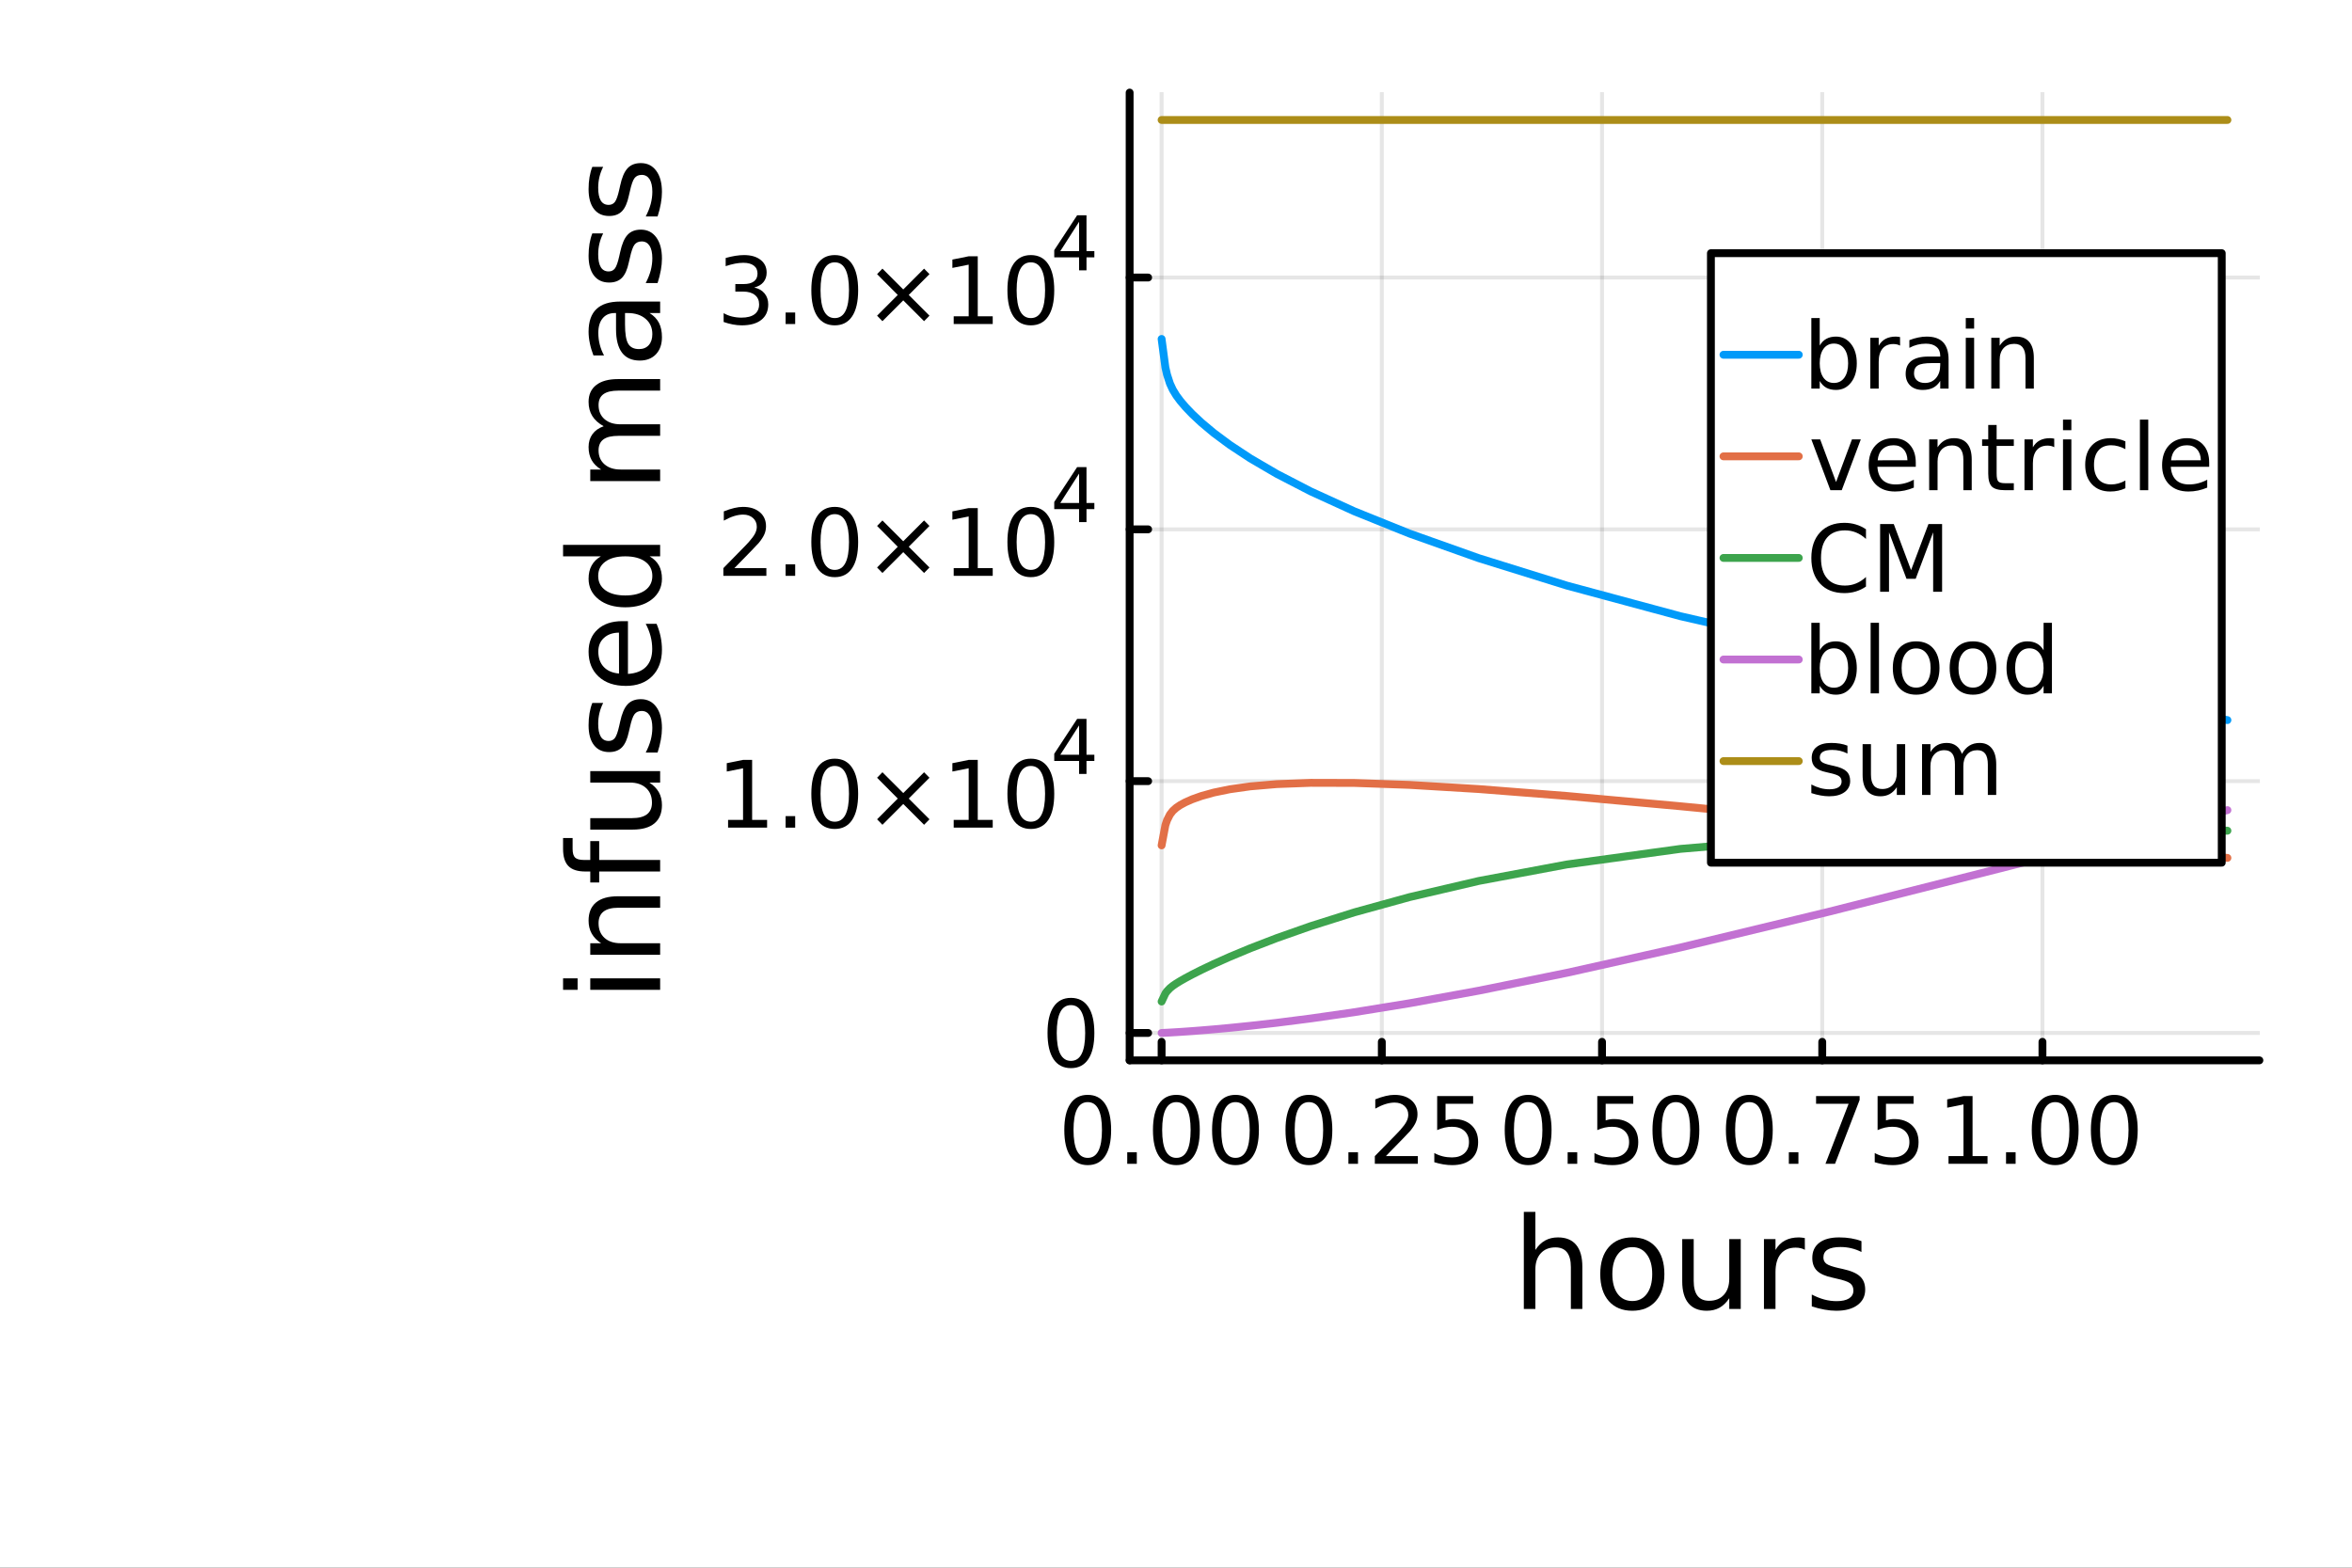 <?xml version="1.0" encoding="utf-8"?>
<svg xmlns="http://www.w3.org/2000/svg" xmlns:xlink="http://www.w3.org/1999/xlink" width="600" height="400" viewBox="0 0 2400 1600">
<rect x="0" y="0" width="2400" height="1600" fill="#333333" stroke="none"/>
<defs>
  <clipPath id="clip180">
    <rect x="0" y="0" width="2400" height="1600"/>
  </clipPath>
</defs>
<path clip-path="url(#clip180)" d="M0 1600 L2400 1600 L2400 0 L0 0  Z" fill="#ffffff" fill-rule="evenodd" fill-opacity="1"/>
<defs>
  <clipPath id="clip181">
    <rect x="480" y="0" width="1681" height="1600"/>
  </clipPath>
</defs>
<path clip-path="url(#clip180)" d="M1152.69 1082.2 L2305.51 1082.2 L2305.51 94.488 L1152.69 94.488  Z" fill="#ffffff" fill-rule="evenodd" fill-opacity="1"/>
<defs>
  <clipPath id="clip182">
    <rect x="1152" y="94" width="1154" height="989"/>
  </clipPath>
</defs>
<polyline clip-path="url(#clip182)" style="stroke:#000000; stroke-linecap:round; stroke-linejoin:round; stroke-width:4; stroke-opacity:0.1; fill:none" points="1185.31,1082.2 1185.31,94.488 "/>
<polyline clip-path="url(#clip182)" style="stroke:#000000; stroke-linecap:round; stroke-linejoin:round; stroke-width:4; stroke-opacity:0.1; fill:none" points="1410.02,1082.2 1410.02,94.488 "/>
<polyline clip-path="url(#clip182)" style="stroke:#000000; stroke-linecap:round; stroke-linejoin:round; stroke-width:4; stroke-opacity:0.1; fill:none" points="1634.72,1082.2 1634.72,94.488 "/>
<polyline clip-path="url(#clip182)" style="stroke:#000000; stroke-linecap:round; stroke-linejoin:round; stroke-width:4; stroke-opacity:0.1; fill:none" points="1859.43,1082.2 1859.43,94.488 "/>
<polyline clip-path="url(#clip182)" style="stroke:#000000; stroke-linecap:round; stroke-linejoin:round; stroke-width:4; stroke-opacity:0.1; fill:none" points="2084.13,1082.2 2084.13,94.488 "/>
<polyline clip-path="url(#clip180)" style="stroke:#000000; stroke-linecap:round; stroke-linejoin:round; stroke-width:8; stroke-opacity:1; fill:none" points="1152.69,1082.2 2305.51,1082.2 "/>
<polyline clip-path="url(#clip180)" style="stroke:#000000; stroke-linecap:round; stroke-linejoin:round; stroke-width:8; stroke-opacity:1; fill:none" points="1185.31,1082.2 1185.31,1063.3 "/>
<polyline clip-path="url(#clip180)" style="stroke:#000000; stroke-linecap:round; stroke-linejoin:round; stroke-width:8; stroke-opacity:1; fill:none" points="1410.02,1082.2 1410.02,1063.3 "/>
<polyline clip-path="url(#clip180)" style="stroke:#000000; stroke-linecap:round; stroke-linejoin:round; stroke-width:8; stroke-opacity:1; fill:none" points="1634.72,1082.2 1634.72,1063.3 "/>
<polyline clip-path="url(#clip180)" style="stroke:#000000; stroke-linecap:round; stroke-linejoin:round; stroke-width:8; stroke-opacity:1; fill:none" points="1859.43,1082.2 1859.43,1063.3 "/>
<polyline clip-path="url(#clip180)" style="stroke:#000000; stroke-linecap:round; stroke-linejoin:round; stroke-width:8; stroke-opacity:1; fill:none" points="2084.13,1082.2 2084.13,1063.3 "/>
<path clip-path="url(#clip180)" d="M1109.92 1124.84 Q1102.7 1124.84 1099.04 1131.97 Q1095.43 1139.05 1095.43 1153.31 Q1095.43 1167.52 1099.04 1174.65 Q1102.7 1181.73 1109.92 1181.73 Q1117.19 1181.73 1120.8 1174.65 Q1124.46 1167.52 1124.46 1153.31 Q1124.46 1139.05 1120.8 1131.97 Q1117.19 1124.84 1109.92 1124.84 M1109.92 1117.43 Q1121.54 1117.43 1127.65 1126.64 Q1133.81 1135.81 1133.81 1153.31 Q1133.81 1170.76 1127.65 1179.98 Q1121.54 1189.14 1109.92 1189.14 Q1098.3 1189.14 1092.14 1179.98 Q1086.03 1170.76 1086.03 1153.31 Q1086.03 1135.81 1092.14 1126.64 Q1098.3 1117.43 1109.92 1117.43 Z" fill="#000000" fill-rule="nonzero" fill-opacity="1" /><path clip-path="url(#clip180)" d="M1150.24 1176.04 L1160.01 1176.04 L1160.01 1187.8 L1150.24 1187.8 L1150.24 1176.04 Z" fill="#000000" fill-rule="nonzero" fill-opacity="1" /><path clip-path="url(#clip180)" d="M1200.38 1124.84 Q1193.16 1124.84 1189.5 1131.97 Q1185.89 1139.05 1185.89 1153.31 Q1185.89 1167.52 1189.5 1174.65 Q1193.16 1181.73 1200.38 1181.73 Q1207.65 1181.73 1211.26 1174.65 Q1214.92 1167.52 1214.92 1153.31 Q1214.92 1139.05 1211.26 1131.97 Q1207.65 1124.84 1200.38 1124.84 M1200.38 1117.43 Q1212 1117.43 1218.11 1126.64 Q1224.27 1135.81 1224.27 1153.31 Q1224.27 1170.76 1218.11 1179.98 Q1212 1189.14 1200.38 1189.14 Q1188.76 1189.14 1182.6 1179.98 Q1176.49 1170.76 1176.49 1153.31 Q1176.49 1135.81 1182.6 1126.64 Q1188.76 1117.43 1200.38 1117.43 Z" fill="#000000" fill-rule="nonzero" fill-opacity="1" /><path clip-path="url(#clip180)" d="M1260.71 1124.84 Q1253.48 1124.84 1249.83 1131.97 Q1246.22 1139.05 1246.22 1153.31 Q1246.22 1167.52 1249.83 1174.65 Q1253.48 1181.73 1260.71 1181.73 Q1267.97 1181.73 1271.59 1174.65 Q1275.24 1167.52 1275.24 1153.31 Q1275.24 1139.05 1271.59 1131.97 Q1267.97 1124.84 1260.71 1124.84 M1260.71 1117.43 Q1272.33 1117.43 1278.44 1126.64 Q1284.59 1135.81 1284.59 1153.31 Q1284.59 1170.76 1278.44 1179.98 Q1272.33 1189.14 1260.71 1189.14 Q1249.09 1189.14 1242.93 1179.98 Q1236.82 1170.76 1236.82 1153.31 Q1236.82 1135.81 1242.93 1126.64 Q1249.09 1117.43 1260.71 1117.43 Z" fill="#000000" fill-rule="nonzero" fill-opacity="1" /><path clip-path="url(#clip180)" d="M1335.62 1124.84 Q1328.4 1124.84 1324.74 1131.97 Q1321.13 1139.05 1321.13 1153.31 Q1321.13 1167.52 1324.74 1174.65 Q1328.4 1181.73 1335.62 1181.73 Q1342.89 1181.73 1346.5 1174.65 Q1350.16 1167.52 1350.16 1153.31 Q1350.16 1139.05 1346.5 1131.97 Q1342.89 1124.84 1335.62 1124.84 M1335.62 1117.43 Q1347.24 1117.43 1353.35 1126.64 Q1359.51 1135.81 1359.51 1153.31 Q1359.51 1170.76 1353.35 1179.98 Q1347.24 1189.14 1335.62 1189.14 Q1324 1189.14 1317.84 1179.98 Q1311.73 1170.76 1311.73 1153.31 Q1311.73 1135.81 1317.84 1126.64 Q1324 1117.43 1335.62 1117.43 Z" fill="#000000" fill-rule="nonzero" fill-opacity="1" /><path clip-path="url(#clip180)" d="M1375.94 1176.04 L1385.71 1176.04 L1385.71 1187.8 L1375.94 1187.8 L1375.94 1176.04 Z" fill="#000000" fill-rule="nonzero" fill-opacity="1" /><path clip-path="url(#clip180)" d="M1414.14 1179.93 L1446.78 1179.93 L1446.78 1187.8 L1402.89 1187.8 L1402.89 1179.93 Q1408.21 1174.42 1417.38 1165.16 Q1426.59 1155.86 1428.95 1153.17 Q1433.44 1148.12 1435.2 1144.65 Q1437.01 1141.13 1437.01 1137.75 Q1437.01 1132.24 1433.12 1128.77 Q1429.28 1125.3 1423.07 1125.3 Q1418.68 1125.3 1413.77 1126.83 Q1408.91 1128.36 1403.35 1131.46 L1403.35 1122.01 Q1409 1119.74 1413.91 1118.59 Q1418.81 1117.43 1422.89 1117.43 Q1433.63 1117.43 1440.02 1122.8 Q1446.41 1128.17 1446.41 1137.15 Q1446.41 1141.41 1444.79 1145.25 Q1443.21 1149.05 1439 1154.24 Q1437.84 1155.58 1431.64 1162.01 Q1425.43 1168.4 1414.14 1179.93 Z" fill="#000000" fill-rule="nonzero" fill-opacity="1" /><path clip-path="url(#clip180)" d="M1466.5 1118.68 L1503.21 1118.68 L1503.21 1126.55 L1475.06 1126.55 L1475.06 1143.49 Q1477.1 1142.8 1479.14 1142.48 Q1481.17 1142.11 1483.21 1142.11 Q1494.79 1142.11 1501.55 1148.45 Q1508.3 1154.79 1508.3 1165.62 Q1508.3 1176.78 1501.36 1182.98 Q1494.42 1189.14 1481.78 1189.14 Q1477.42 1189.14 1472.89 1188.4 Q1468.4 1187.66 1463.58 1186.18 L1463.58 1176.78 Q1467.75 1179.05 1472.19 1180.16 Q1476.64 1181.27 1481.59 1181.27 Q1489.6 1181.27 1494.28 1177.06 Q1498.95 1172.85 1498.95 1165.62 Q1498.95 1158.4 1494.28 1154.19 Q1489.6 1149.98 1481.59 1149.98 Q1477.84 1149.98 1474.09 1150.81 Q1470.39 1151.64 1466.5 1153.4 L1466.5 1118.68 Z" fill="#000000" fill-rule="nonzero" fill-opacity="1" /><path clip-path="url(#clip180)" d="M1559.33 1124.84 Q1552.11 1124.84 1548.45 1131.97 Q1544.84 1139.05 1544.84 1153.31 Q1544.84 1167.52 1548.45 1174.65 Q1552.11 1181.73 1559.33 1181.73 Q1566.6 1181.73 1570.21 1174.65 Q1573.87 1167.52 1573.87 1153.31 Q1573.87 1139.05 1570.21 1131.97 Q1566.6 1124.84 1559.33 1124.84 M1559.33 1117.43 Q1570.95 1117.43 1577.06 1126.64 Q1583.22 1135.81 1583.22 1153.31 Q1583.22 1170.76 1577.06 1179.98 Q1570.95 1189.14 1559.33 1189.14 Q1547.71 1189.14 1541.55 1179.98 Q1535.44 1170.76 1535.44 1153.31 Q1535.44 1135.81 1541.55 1126.64 Q1547.71 1117.43 1559.33 1117.43 Z" fill="#000000" fill-rule="nonzero" fill-opacity="1" /><path clip-path="url(#clip180)" d="M1599.65 1176.04 L1609.42 1176.04 L1609.42 1187.8 L1599.65 1187.8 L1599.65 1176.04 Z" fill="#000000" fill-rule="nonzero" fill-opacity="1" /><path clip-path="url(#clip180)" d="M1629.88 1118.68 L1666.6 1118.68 L1666.6 1126.55 L1638.45 1126.55 L1638.45 1143.49 Q1640.49 1142.8 1642.52 1142.48 Q1644.56 1142.11 1646.6 1142.11 Q1658.17 1142.11 1664.93 1148.45 Q1671.69 1154.79 1671.69 1165.62 Q1671.69 1176.78 1664.75 1182.98 Q1657.8 1189.14 1645.16 1189.14 Q1640.81 1189.14 1636.27 1188.4 Q1631.78 1187.66 1626.97 1186.18 L1626.97 1176.78 Q1631.13 1179.05 1635.58 1180.16 Q1640.02 1181.27 1644.98 1181.27 Q1652.99 1181.27 1657.66 1177.06 Q1662.34 1172.85 1662.34 1165.62 Q1662.34 1158.4 1657.66 1154.19 Q1652.99 1149.98 1644.98 1149.98 Q1641.23 1149.98 1637.48 1150.81 Q1633.77 1151.64 1629.88 1153.4 L1629.88 1118.68 Z" fill="#000000" fill-rule="nonzero" fill-opacity="1" /><path clip-path="url(#clip180)" d="M1710.12 1124.84 Q1702.89 1124.84 1699.24 1131.97 Q1695.63 1139.05 1695.63 1153.31 Q1695.63 1167.52 1699.24 1174.65 Q1702.89 1181.73 1710.12 1181.73 Q1717.38 1181.73 1721 1174.65 Q1724.65 1167.52 1724.65 1153.31 Q1724.65 1139.05 1721 1131.97 Q1717.38 1124.84 1710.12 1124.84 M1710.12 1117.43 Q1721.74 1117.43 1727.85 1126.64 Q1734 1135.81 1734 1153.31 Q1734 1170.76 1727.85 1179.98 Q1721.74 1189.14 1710.12 1189.14 Q1698.5 1189.14 1692.34 1179.98 Q1686.23 1170.76 1686.23 1153.31 Q1686.23 1135.81 1692.34 1126.64 Q1698.5 1117.43 1710.12 1117.43 Z" fill="#000000" fill-rule="nonzero" fill-opacity="1" /><path clip-path="url(#clip180)" d="M1785.03 1124.84 Q1777.81 1124.84 1774.15 1131.97 Q1770.54 1139.05 1770.54 1153.31 Q1770.54 1167.52 1774.15 1174.65 Q1777.81 1181.73 1785.03 1181.73 Q1792.3 1181.73 1795.91 1174.65 Q1799.57 1167.52 1799.57 1153.31 Q1799.57 1139.05 1795.91 1131.97 Q1792.3 1124.84 1785.03 1124.84 M1785.03 1117.43 Q1796.65 1117.43 1802.76 1126.64 Q1808.92 1135.81 1808.92 1153.31 Q1808.92 1170.76 1802.76 1179.98 Q1796.65 1189.14 1785.03 1189.14 Q1773.41 1189.14 1767.25 1179.98 Q1761.14 1170.76 1761.14 1153.31 Q1761.14 1135.81 1767.25 1126.64 Q1773.41 1117.43 1785.03 1117.43 Z" fill="#000000" fill-rule="nonzero" fill-opacity="1" /><path clip-path="url(#clip180)" d="M1825.35 1176.04 L1835.12 1176.04 L1835.12 1187.8 L1825.35 1187.8 L1825.35 1176.04 Z" fill="#000000" fill-rule="nonzero" fill-opacity="1" /><path clip-path="url(#clip180)" d="M1853.13 1118.68 L1897.58 1118.68 L1897.58 1122.66 L1872.48 1187.8 L1862.71 1187.8 L1886.33 1126.55 L1853.13 1126.55 L1853.13 1118.68 Z" fill="#000000" fill-rule="nonzero" fill-opacity="1" /><path clip-path="url(#clip180)" d="M1915.91 1118.68 L1952.62 1118.68 L1952.62 1126.55 L1924.47 1126.55 L1924.47 1143.49 Q1926.51 1142.8 1928.55 1142.48 Q1930.58 1142.11 1932.62 1142.11 Q1944.2 1142.11 1950.95 1148.45 Q1957.71 1154.79 1957.71 1165.62 Q1957.71 1176.78 1950.77 1182.98 Q1943.83 1189.14 1931.19 1189.14 Q1926.83 1189.14 1922.3 1188.4 Q1917.81 1187.66 1912.99 1186.18 L1912.99 1176.78 Q1917.16 1179.05 1921.6 1180.16 Q1926.05 1181.27 1931 1181.27 Q1939.01 1181.27 1943.69 1177.06 Q1948.36 1172.85 1948.36 1165.62 Q1948.36 1158.4 1943.69 1154.19 Q1939.01 1149.98 1931 1149.98 Q1927.25 1149.98 1923.5 1150.81 Q1919.8 1151.64 1915.91 1153.4 L1915.91 1118.68 Z" fill="#000000" fill-rule="nonzero" fill-opacity="1" /><path clip-path="url(#clip180)" d="M1988.28 1179.93 L2003.55 1179.93 L2003.55 1127.2 L1986.93 1130.53 L1986.93 1122.01 L2003.46 1118.68 L2012.81 1118.68 L2012.81 1179.93 L2028.09 1179.93 L2028.09 1187.8 L1988.28 1187.8 L1988.28 1179.93 Z" fill="#000000" fill-rule="nonzero" fill-opacity="1" /><path clip-path="url(#clip180)" d="M2046.98 1176.04 L2056.75 1176.04 L2056.75 1187.8 L2046.98 1187.8 L2046.98 1176.04 Z" fill="#000000" fill-rule="nonzero" fill-opacity="1" /><path clip-path="url(#clip180)" d="M2097.12 1124.84 Q2089.9 1124.84 2086.24 1131.97 Q2082.63 1139.05 2082.63 1153.31 Q2082.63 1167.52 2086.24 1174.65 Q2089.9 1181.73 2097.12 1181.73 Q2104.39 1181.73 2108 1174.65 Q2111.66 1167.52 2111.66 1153.31 Q2111.66 1139.05 2108 1131.97 Q2104.39 1124.84 2097.12 1124.84 M2097.12 1117.43 Q2108.74 1117.43 2114.85 1126.64 Q2121.01 1135.81 2121.01 1153.31 Q2121.01 1170.76 2114.85 1179.98 Q2108.74 1189.14 2097.12 1189.14 Q2085.5 1189.14 2079.34 1179.98 Q2073.23 1170.76 2073.23 1153.31 Q2073.23 1135.81 2079.34 1126.64 Q2085.5 1117.43 2097.12 1117.43 Z" fill="#000000" fill-rule="nonzero" fill-opacity="1" /><path clip-path="url(#clip180)" d="M2157.44 1124.84 Q2150.22 1124.84 2146.56 1131.97 Q2142.95 1139.05 2142.95 1153.31 Q2142.95 1167.52 2146.56 1174.65 Q2150.22 1181.73 2157.44 1181.73 Q2164.71 1181.73 2168.32 1174.65 Q2171.98 1167.52 2171.98 1153.31 Q2171.98 1139.05 2168.32 1131.97 Q2164.71 1124.84 2157.44 1124.84 M2157.44 1117.43 Q2169.06 1117.43 2175.17 1126.64 Q2181.33 1135.81 2181.33 1153.31 Q2181.33 1170.76 2175.17 1179.98 Q2169.06 1189.14 2157.44 1189.14 Q2145.82 1189.14 2139.66 1179.98 Q2133.55 1170.76 2133.55 1153.31 Q2133.55 1135.81 2139.66 1126.64 Q2145.82 1117.43 2157.44 1117.43 Z" fill="#000000" fill-rule="nonzero" fill-opacity="1" /><path clip-path="url(#clip180)" d="M1614.64 1292.9 L1614.64 1335.93 L1602.93 1335.93 L1602.93 1293.28 Q1602.93 1283.16 1598.98 1278.13 Q1595.04 1273.1 1587.14 1273.1 Q1577.66 1273.1 1572.18 1279.15 Q1566.71 1285.19 1566.71 1295.63 L1566.71 1335.93 L1554.93 1335.93 L1554.93 1236.88 L1566.71 1236.88 L1566.71 1275.71 Q1570.91 1269.28 1576.58 1266.1 Q1582.31 1262.91 1589.75 1262.91 Q1602.04 1262.91 1608.34 1270.55 Q1614.64 1278.13 1614.64 1292.9 Z" fill="#000000" fill-rule="nonzero" fill-opacity="1" /><path clip-path="url(#clip180)" d="M1665.63 1272.84 Q1656.21 1272.84 1650.74 1280.23 Q1645.26 1287.55 1645.26 1300.34 Q1645.26 1313.14 1650.67 1320.52 Q1656.15 1327.84 1665.63 1327.84 Q1674.99 1327.84 1680.46 1320.46 Q1685.94 1313.07 1685.94 1300.34 Q1685.94 1287.68 1680.46 1280.29 Q1674.99 1272.84 1665.63 1272.84 M1665.63 1262.91 Q1680.91 1262.91 1689.63 1272.84 Q1698.35 1282.77 1698.35 1300.34 Q1698.35 1317.85 1689.63 1327.84 Q1680.91 1337.77 1665.63 1337.77 Q1650.29 1337.77 1641.57 1327.84 Q1632.91 1317.85 1632.91 1300.34 Q1632.91 1282.77 1641.57 1272.84 Q1650.29 1262.91 1665.63 1262.91 Z" fill="#000000" fill-rule="nonzero" fill-opacity="1" /><path clip-path="url(#clip180)" d="M1716.56 1307.79 L1716.56 1264.63 L1728.27 1264.63 L1728.27 1307.35 Q1728.27 1317.47 1732.22 1322.56 Q1736.16 1327.59 1744.06 1327.59 Q1753.54 1327.59 1759.02 1321.54 Q1764.56 1315.49 1764.56 1305.05 L1764.56 1264.63 L1776.27 1264.63 L1776.27 1335.93 L1764.56 1335.93 L1764.56 1324.98 Q1760.29 1331.47 1754.63 1334.65 Q1749.02 1337.77 1741.58 1337.77 Q1729.29 1337.77 1722.92 1330.13 Q1716.56 1322.5 1716.56 1307.79 M1746.03 1262.91 L1746.03 1262.91 Z" fill="#000000" fill-rule="nonzero" fill-opacity="1" /><path clip-path="url(#clip180)" d="M1841.71 1275.58 Q1839.73 1274.43 1837.38 1273.93 Q1835.09 1273.35 1832.29 1273.35 Q1822.36 1273.35 1817.01 1279.85 Q1811.73 1286.28 1811.73 1298.37 L1811.73 1335.93 L1799.95 1335.93 L1799.95 1264.63 L1811.73 1264.63 L1811.73 1275.71 Q1815.42 1269.22 1821.34 1266.1 Q1827.26 1262.91 1835.72 1262.91 Q1836.93 1262.91 1838.4 1263.1 Q1839.86 1263.23 1841.64 1263.55 L1841.71 1275.58 Z" fill="#000000" fill-rule="nonzero" fill-opacity="1" /><path clip-path="url(#clip180)" d="M1899.45 1266.73 L1899.45 1277.81 Q1894.48 1275.26 1889.13 1273.99 Q1883.79 1272.72 1878.06 1272.72 Q1869.34 1272.72 1864.94 1275.39 Q1860.61 1278.06 1860.61 1283.41 Q1860.61 1287.48 1863.73 1289.84 Q1866.85 1292.13 1876.27 1294.23 L1880.28 1295.12 Q1892.76 1297.8 1897.98 1302.7 Q1903.26 1307.54 1903.26 1316.26 Q1903.26 1326.19 1895.37 1331.98 Q1887.54 1337.77 1873.79 1337.77 Q1868.06 1337.77 1861.82 1336.63 Q1855.65 1335.55 1848.77 1333.32 L1848.77 1321.22 Q1855.27 1324.6 1861.57 1326.32 Q1867.87 1327.97 1874.05 1327.97 Q1882.32 1327.97 1886.78 1325.17 Q1891.23 1322.31 1891.23 1317.15 Q1891.23 1312.37 1887.99 1309.83 Q1884.8 1307.28 1873.92 1304.93 L1869.84 1303.97 Q1858.96 1301.68 1854.12 1296.97 Q1849.28 1292.2 1849.28 1283.92 Q1849.28 1273.86 1856.41 1268.39 Q1863.54 1262.91 1876.66 1262.91 Q1883.15 1262.91 1888.88 1263.87 Q1894.61 1264.82 1899.45 1266.73 Z" fill="#000000" fill-rule="nonzero" fill-opacity="1" /><polyline clip-path="url(#clip182)" style="stroke:#000000; stroke-linecap:round; stroke-linejoin:round; stroke-width:4; stroke-opacity:0.1; fill:none" points="1152.69,1054.25 2305.51,1054.25 "/>
<polyline clip-path="url(#clip182)" style="stroke:#000000; stroke-linecap:round; stroke-linejoin:round; stroke-width:4; stroke-opacity:0.1; fill:none" points="1152.69,797.248 2305.51,797.248 "/>
<polyline clip-path="url(#clip182)" style="stroke:#000000; stroke-linecap:round; stroke-linejoin:round; stroke-width:4; stroke-opacity:0.1; fill:none" points="1152.69,540.25 2305.51,540.25 "/>
<polyline clip-path="url(#clip182)" style="stroke:#000000; stroke-linecap:round; stroke-linejoin:round; stroke-width:4; stroke-opacity:0.1; fill:none" points="1152.69,283.252 2305.51,283.252 "/>
<polyline clip-path="url(#clip180)" style="stroke:#000000; stroke-linecap:round; stroke-linejoin:round; stroke-width:8; stroke-opacity:1; fill:none" points="1152.69,1082.2 1152.69,94.488 "/>
<polyline clip-path="url(#clip180)" style="stroke:#000000; stroke-linecap:round; stroke-linejoin:round; stroke-width:8; stroke-opacity:1; fill:none" points="1152.69,1054.25 1171.58,1054.25 "/>
<polyline clip-path="url(#clip180)" style="stroke:#000000; stroke-linecap:round; stroke-linejoin:round; stroke-width:8; stroke-opacity:1; fill:none" points="1152.69,797.248 1171.58,797.248 "/>
<polyline clip-path="url(#clip180)" style="stroke:#000000; stroke-linecap:round; stroke-linejoin:round; stroke-width:8; stroke-opacity:1; fill:none" points="1152.69,540.25 1171.58,540.25 "/>
<polyline clip-path="url(#clip180)" style="stroke:#000000; stroke-linecap:round; stroke-linejoin:round; stroke-width:8; stroke-opacity:1; fill:none" points="1152.69,283.252 1171.58,283.252 "/>
<path clip-path="url(#clip180)" d="M1092.8 1025.84 Q1085.57 1025.84 1081.92 1032.97 Q1078.31 1040.06 1078.31 1054.32 Q1078.31 1068.53 1081.92 1075.66 Q1085.57 1082.74 1092.8 1082.74 Q1100.07 1082.74 1103.68 1075.66 Q1107.33 1068.53 1107.33 1054.32 Q1107.33 1040.06 1103.68 1032.97 Q1100.07 1025.84 1092.8 1025.84 M1092.8 1018.44 Q1104.42 1018.44 1110.53 1027.65 Q1116.69 1036.82 1116.69 1054.32 Q1116.69 1071.77 1110.53 1080.98 Q1104.42 1090.15 1092.8 1090.15 Q1081.18 1090.15 1075.02 1080.98 Q1068.91 1071.77 1068.91 1054.32 Q1068.91 1036.82 1075.02 1027.65 Q1081.18 1018.44 1092.8 1018.44 Z" fill="#000000" fill-rule="nonzero" fill-opacity="1" /><path clip-path="url(#clip180)" d="M742.938 836.832 L758.216 836.832 L758.216 784.101 L741.595 787.435 L741.595 778.916 L758.123 775.583 L767.475 775.583 L767.475 836.832 L782.752 836.832 L782.752 844.703 L742.938 844.703 L742.938 836.832 Z" fill="#000000" fill-rule="nonzero" fill-opacity="1" /><path clip-path="url(#clip180)" d="M801.641 832.944 L811.41 832.944 L811.41 844.703 L801.641 844.703 L801.641 832.944 Z" fill="#000000" fill-rule="nonzero" fill-opacity="1" /><path clip-path="url(#clip180)" d="M851.78 781.74 Q844.558 781.74 840.9 788.87 Q837.289 795.953 837.289 810.212 Q837.289 824.425 840.9 831.555 Q844.558 838.638 851.78 838.638 Q859.048 838.638 862.659 831.555 Q866.317 824.425 866.317 810.212 Q866.317 795.953 862.659 788.87 Q859.048 781.74 851.78 781.74 M851.78 774.333 Q863.4 774.333 869.511 783.546 Q875.669 792.712 875.669 810.212 Q875.669 827.666 869.511 836.879 Q863.4 846.045 851.78 846.045 Q840.16 846.045 834.002 836.879 Q827.891 827.666 827.891 810.212 Q827.891 792.712 834.002 783.546 Q840.16 774.333 851.78 774.333 Z" fill="#000000" fill-rule="nonzero" fill-opacity="1" /><path clip-path="url(#clip180)" d="M948.446 793.777 L927.289 815.027 L948.446 836.184 L942.937 841.786 L921.687 820.536 L900.437 841.786 L894.974 836.184 L916.085 815.027 L894.974 793.777 L900.437 788.175 L921.687 809.425 L942.937 788.175 L948.446 793.777 Z" fill="#000000" fill-rule="nonzero" fill-opacity="1" /><path clip-path="url(#clip180)" d="M973.168 836.832 L988.446 836.832 L988.446 784.101 L971.826 787.435 L971.826 778.916 L988.353 775.583 L997.705 775.583 L997.705 836.832 L1012.98 836.832 L1012.98 844.703 L973.168 844.703 L973.168 836.832 Z" fill="#000000" fill-rule="nonzero" fill-opacity="1" /><path clip-path="url(#clip180)" d="M1051.87 781.74 Q1044.65 781.74 1040.99 788.87 Q1037.38 795.953 1037.38 810.212 Q1037.38 824.425 1040.99 831.555 Q1044.65 838.638 1051.87 838.638 Q1059.14 838.638 1062.75 831.555 Q1066.41 824.425 1066.41 810.212 Q1066.41 795.953 1062.75 788.87 Q1059.14 781.74 1051.87 781.74 M1051.87 774.333 Q1063.49 774.333 1069.6 783.546 Q1075.76 792.712 1075.76 810.212 Q1075.76 827.666 1069.6 836.879 Q1063.49 846.045 1051.87 846.045 Q1040.25 846.045 1034.09 836.879 Q1027.98 827.666 1027.98 810.212 Q1027.98 792.712 1034.09 783.546 Q1040.25 774.333 1051.87 774.333 Z" fill="#000000" fill-rule="nonzero" fill-opacity="1" /><path clip-path="url(#clip180)" d="M1101.11 740.342 L1081.93 770.322 L1101.11 770.322 L1101.11 740.342 M1099.12 733.722 L1108.67 733.722 L1108.67 770.322 L1116.69 770.322 L1116.69 776.641 L1108.67 776.641 L1108.67 789.882 L1101.11 789.882 L1101.11 776.641 L1075.76 776.641 L1075.76 769.306 L1099.12 733.722 Z" fill="#000000" fill-rule="nonzero" fill-opacity="1" /><path clip-path="url(#clip180)" d="M749.373 579.834 L782.012 579.834 L782.012 587.705 L738.123 587.705 L738.123 579.834 Q743.447 574.325 752.614 565.066 Q761.827 555.76 764.188 553.075 Q768.678 548.029 770.438 544.557 Q772.243 541.038 772.243 537.659 Q772.243 532.15 768.354 528.677 Q764.512 525.205 758.308 525.205 Q753.91 525.205 749.003 526.733 Q744.142 528.261 738.586 531.362 L738.586 521.918 Q744.234 519.65 749.142 518.492 Q754.049 517.335 758.123 517.335 Q768.864 517.335 775.253 522.705 Q781.641 528.075 781.641 537.057 Q781.641 541.316 780.021 545.159 Q778.447 548.955 774.234 554.14 Q773.077 555.483 766.873 561.918 Q760.669 568.307 749.373 579.834 Z" fill="#000000" fill-rule="nonzero" fill-opacity="1" /><path clip-path="url(#clip180)" d="M801.641 575.946 L811.41 575.946 L811.41 587.705 L801.641 587.705 L801.641 575.946 Z" fill="#000000" fill-rule="nonzero" fill-opacity="1" /><path clip-path="url(#clip180)" d="M851.78 524.742 Q844.558 524.742 840.9 531.872 Q837.289 538.955 837.289 553.214 Q837.289 567.427 840.9 574.557 Q844.558 581.64 851.78 581.64 Q859.048 581.64 862.659 574.557 Q866.317 567.427 866.317 553.214 Q866.317 538.955 862.659 531.872 Q859.048 524.742 851.78 524.742 M851.78 517.335 Q863.4 517.335 869.511 526.548 Q875.669 535.714 875.669 553.214 Q875.669 570.668 869.511 579.881 Q863.4 589.047 851.78 589.047 Q840.16 589.047 834.002 579.881 Q827.891 570.668 827.891 553.214 Q827.891 535.714 834.002 526.548 Q840.16 517.335 851.78 517.335 Z" fill="#000000" fill-rule="nonzero" fill-opacity="1" /><path clip-path="url(#clip180)" d="M948.446 536.779 L927.289 558.029 L948.446 579.186 L942.937 584.788 L921.687 563.538 L900.437 584.788 L894.974 579.186 L916.085 558.029 L894.974 536.779 L900.437 531.177 L921.687 552.427 L942.937 531.177 L948.446 536.779 Z" fill="#000000" fill-rule="nonzero" fill-opacity="1" /><path clip-path="url(#clip180)" d="M973.168 579.834 L988.446 579.834 L988.446 527.103 L971.826 530.437 L971.826 521.918 L988.353 518.585 L997.705 518.585 L997.705 579.834 L1012.98 579.834 L1012.98 587.705 L973.168 587.705 L973.168 579.834 Z" fill="#000000" fill-rule="nonzero" fill-opacity="1" /><path clip-path="url(#clip180)" d="M1051.87 524.742 Q1044.65 524.742 1040.99 531.872 Q1037.38 538.955 1037.38 553.214 Q1037.38 567.427 1040.99 574.557 Q1044.65 581.64 1051.87 581.64 Q1059.14 581.64 1062.75 574.557 Q1066.41 567.427 1066.41 553.214 Q1066.41 538.955 1062.75 531.872 Q1059.14 524.742 1051.87 524.742 M1051.87 517.335 Q1063.49 517.335 1069.6 526.548 Q1075.76 535.714 1075.76 553.214 Q1075.76 570.668 1069.6 579.881 Q1063.49 589.047 1051.87 589.047 Q1040.25 589.047 1034.09 579.881 Q1027.98 570.668 1027.98 553.214 Q1027.98 535.714 1034.09 526.548 Q1040.25 517.335 1051.87 517.335 Z" fill="#000000" fill-rule="nonzero" fill-opacity="1" /><path clip-path="url(#clip180)" d="M1101.11 483.344 L1081.93 513.324 L1101.11 513.324 L1101.11 483.344 M1099.12 476.724 L1108.67 476.724 L1108.67 513.324 L1116.69 513.324 L1116.69 519.643 L1108.67 519.643 L1108.67 532.884 L1101.11 532.884 L1101.11 519.643 L1075.76 519.643 L1075.76 512.308 L1099.12 476.724 Z" fill="#000000" fill-rule="nonzero" fill-opacity="1" /><path clip-path="url(#clip180)" d="M769.651 293.438 Q776.364 294.874 780.114 299.411 Q783.91 303.948 783.91 310.614 Q783.91 320.846 776.873 326.448 Q769.836 332.049 756.873 332.049 Q752.521 332.049 747.892 331.17 Q743.308 330.336 738.401 328.623 L738.401 319.596 Q742.29 321.864 746.919 323.022 Q751.549 324.179 756.595 324.179 Q765.391 324.179 769.975 320.707 Q774.604 317.235 774.604 310.614 Q774.604 304.503 770.299 301.077 Q766.04 297.605 758.401 297.605 L750.345 297.605 L750.345 289.92 L758.771 289.92 Q765.669 289.92 769.327 287.188 Q772.984 284.411 772.984 279.226 Q772.984 273.901 769.188 271.077 Q765.438 268.207 758.401 268.207 Q754.558 268.207 750.16 269.04 Q745.762 269.874 740.484 271.633 L740.484 263.3 Q745.808 261.818 750.438 261.077 Q755.114 260.337 759.234 260.337 Q769.882 260.337 776.086 265.198 Q782.29 270.013 782.29 278.253 Q782.29 283.994 779.003 287.975 Q775.715 291.911 769.651 293.438 Z" fill="#000000" fill-rule="nonzero" fill-opacity="1" /><path clip-path="url(#clip180)" d="M801.641 318.948 L811.41 318.948 L811.41 330.707 L801.641 330.707 L801.641 318.948 Z" fill="#000000" fill-rule="nonzero" fill-opacity="1" /><path clip-path="url(#clip180)" d="M851.78 267.744 Q844.558 267.744 840.9 274.874 Q837.289 281.957 837.289 296.216 Q837.289 310.429 840.9 317.559 Q844.558 324.642 851.78 324.642 Q859.048 324.642 862.659 317.559 Q866.317 310.429 866.317 296.216 Q866.317 281.957 862.659 274.874 Q859.048 267.744 851.78 267.744 M851.78 260.337 Q863.4 260.337 869.511 269.55 Q875.669 278.716 875.669 296.216 Q875.669 313.67 869.511 322.883 Q863.4 332.049 851.78 332.049 Q840.16 332.049 834.002 322.883 Q827.891 313.67 827.891 296.216 Q827.891 278.716 834.002 269.55 Q840.16 260.337 851.78 260.337 Z" fill="#000000" fill-rule="nonzero" fill-opacity="1" /><path clip-path="url(#clip180)" d="M948.446 279.781 L927.289 301.031 L948.446 322.188 L942.937 327.79 L921.687 306.54 L900.437 327.79 L894.974 322.188 L916.085 301.031 L894.974 279.781 L900.437 274.179 L921.687 295.429 L942.937 274.179 L948.446 279.781 Z" fill="#000000" fill-rule="nonzero" fill-opacity="1" /><path clip-path="url(#clip180)" d="M973.168 322.836 L988.446 322.836 L988.446 270.105 L971.826 273.439 L971.826 264.92 L988.353 261.587 L997.705 261.587 L997.705 322.836 L1012.98 322.836 L1012.98 330.707 L973.168 330.707 L973.168 322.836 Z" fill="#000000" fill-rule="nonzero" fill-opacity="1" /><path clip-path="url(#clip180)" d="M1051.87 267.744 Q1044.65 267.744 1040.99 274.874 Q1037.38 281.957 1037.38 296.216 Q1037.38 310.429 1040.99 317.559 Q1044.65 324.642 1051.87 324.642 Q1059.14 324.642 1062.75 317.559 Q1066.41 310.429 1066.41 296.216 Q1066.41 281.957 1062.75 274.874 Q1059.14 267.744 1051.87 267.744 M1051.87 260.337 Q1063.49 260.337 1069.6 269.55 Q1075.76 278.716 1075.76 296.216 Q1075.76 313.67 1069.6 322.883 Q1063.49 332.049 1051.87 332.049 Q1040.25 332.049 1034.09 322.883 Q1027.98 313.67 1027.98 296.216 Q1027.98 278.716 1034.09 269.55 Q1040.25 260.337 1051.87 260.337 Z" fill="#000000" fill-rule="nonzero" fill-opacity="1" /><path clip-path="url(#clip180)" d="M1101.11 226.346 L1081.93 256.326 L1101.11 256.326 L1101.11 226.346 M1099.12 219.726 L1108.67 219.726 L1108.67 256.326 L1116.69 256.326 L1116.69 262.645 L1108.67 262.645 L1108.67 275.886 L1101.11 275.886 L1101.11 262.645 L1075.76 262.645 L1075.76 255.31 L1099.12 219.726 Z" fill="#000000" fill-rule="nonzero" fill-opacity="1" /><path clip-path="url(#clip180)" d="M602.315 1010.23 L602.315 998.518 L673.611 998.518 L673.611 1010.23 L602.315 1010.23 M574.561 1010.23 L574.561 998.518 L589.393 998.518 L589.393 1010.23 L574.561 1010.23 Z" fill="#000000" fill-rule="nonzero" fill-opacity="1" /><path clip-path="url(#clip180)" d="M630.579 914.746 L673.611 914.746 L673.611 926.458 L630.961 926.458 Q620.839 926.458 615.81 930.405 Q610.782 934.352 610.782 942.245 Q610.782 951.73 616.829 957.205 Q622.876 962.679 633.316 962.679 L673.611 962.679 L673.611 974.456 L602.315 974.456 L602.315 962.679 L613.392 962.679 Q606.962 958.478 603.779 952.812 Q600.596 947.083 600.596 939.635 Q600.596 927.35 608.235 921.048 Q615.81 914.746 630.579 914.746 Z" fill="#000000" fill-rule="nonzero" fill-opacity="1" /><path clip-path="url(#clip180)" d="M574.561 855.29 L584.3 855.29 L584.3 866.493 Q584.3 872.796 586.847 875.278 Q589.393 877.697 596.013 877.697 L602.315 877.697 L602.315 858.409 L611.418 858.409 L611.418 877.697 L673.611 877.697 L673.611 889.474 L611.418 889.474 L611.418 900.677 L602.315 900.677 L602.315 889.474 L597.35 889.474 Q585.446 889.474 580.035 883.936 Q574.561 878.397 574.561 866.366 L574.561 855.29 Z" fill="#000000" fill-rule="nonzero" fill-opacity="1" /><path clip-path="url(#clip180)" d="M645.475 846.696 L602.315 846.696 L602.315 834.983 L645.029 834.983 Q655.151 834.983 660.243 831.037 Q665.272 827.09 665.272 819.196 Q665.272 809.711 659.225 804.237 Q653.177 798.699 642.737 798.699 L602.315 798.699 L602.315 786.986 L673.611 786.986 L673.611 798.699 L662.662 798.699 Q669.155 802.964 672.338 808.629 Q675.457 814.231 675.457 821.679 Q675.457 833.965 667.818 840.33 Q660.179 846.696 645.475 846.696 M600.596 817.223 L600.596 817.223 Z" fill="#000000" fill-rule="nonzero" fill-opacity="1" /><path clip-path="url(#clip180)" d="M604.416 717.409 L615.492 717.409 Q612.946 722.374 611.673 727.721 Q610.4 733.068 610.4 738.797 Q610.4 747.518 613.073 751.911 Q615.747 756.239 621.094 756.239 Q625.168 756.239 627.523 753.12 Q629.815 750.001 631.916 740.58 L632.807 736.569 Q635.481 724.093 640.382 718.873 Q645.22 713.589 653.941 713.589 Q663.872 713.589 669.664 721.483 Q675.457 729.313 675.457 743.062 Q675.457 748.792 674.311 755.03 Q673.229 761.205 671.001 768.08 L658.906 768.08 Q662.28 761.587 663.999 755.285 Q665.654 748.983 665.654 742.808 Q665.654 734.532 662.853 730.076 Q659.988 725.62 654.832 725.62 Q650.058 725.62 647.512 728.867 Q644.965 732.05 642.61 742.935 L641.655 747.009 Q639.364 757.895 634.653 762.732 Q629.879 767.57 621.603 767.57 Q611.545 767.57 606.071 760.441 Q600.596 753.311 600.596 740.198 Q600.596 733.705 601.551 727.976 Q602.506 722.247 604.416 717.409 Z" fill="#000000" fill-rule="nonzero" fill-opacity="1" /><path clip-path="url(#clip180)" d="M635.035 633.954 L640.764 633.954 L640.764 687.808 Q652.859 687.044 659.225 680.551 Q665.527 673.995 665.527 662.345 Q665.527 655.598 663.872 649.296 Q662.216 642.93 658.906 636.691 L669.983 636.691 Q672.656 642.994 674.057 649.614 Q675.457 656.234 675.457 663.046 Q675.457 680.106 665.527 690.1 Q655.596 700.03 638.663 700.03 Q621.158 700.03 610.909 690.609 Q600.596 681.124 600.596 665.083 Q600.596 650.696 609.89 642.357 Q619.121 633.954 635.035 633.954 M631.597 645.667 Q621.985 645.794 616.256 651.078 Q610.527 656.298 610.527 664.955 Q610.527 674.758 616.065 680.679 Q621.603 686.535 631.661 687.426 L631.597 645.667 Z" fill="#000000" fill-rule="nonzero" fill-opacity="1" /><path clip-path="url(#clip180)" d="M613.137 567.815 L574.561 567.815 L574.561 556.102 L673.611 556.102 L673.611 567.815 L662.917 567.815 Q669.282 571.507 672.402 577.172 Q675.457 582.774 675.457 590.667 Q675.457 603.59 665.145 611.738 Q654.832 619.822 638.027 619.822 Q621.221 619.822 610.909 611.738 Q600.596 603.59 600.596 590.667 Q600.596 582.774 603.716 577.172 Q606.771 571.507 613.137 567.815 M638.027 607.728 Q650.949 607.728 658.333 602.444 Q665.654 597.097 665.654 587.803 Q665.654 578.509 658.333 573.162 Q650.949 567.815 638.027 567.815 Q625.104 567.815 617.784 573.162 Q610.4 578.509 610.4 587.803 Q610.4 597.097 617.784 602.444 Q625.104 607.728 638.027 607.728 Z" fill="#000000" fill-rule="nonzero" fill-opacity="1" /><path clip-path="url(#clip180)" d="M616.001 435.026 Q608.108 430.634 604.352 424.522 Q600.596 418.411 600.596 410.136 Q600.596 398.996 608.426 392.949 Q616.192 386.901 630.579 386.901 L673.611 386.901 L673.611 398.678 L630.961 398.678 Q620.712 398.678 615.747 402.306 Q610.782 405.935 610.782 413.382 Q610.782 422.485 616.829 427.769 Q622.876 433.053 633.316 433.053 L673.611 433.053 L673.611 444.829 L630.961 444.829 Q620.648 444.829 615.747 448.458 Q610.782 452.086 610.782 459.661 Q610.782 468.637 616.893 473.92 Q622.94 479.204 633.316 479.204 L673.611 479.204 L673.611 490.98 L602.315 490.98 L602.315 479.204 L613.392 479.204 Q606.835 475.194 603.716 469.592 Q600.596 463.99 600.596 456.287 Q600.596 448.521 604.543 443.11 Q608.49 437.636 616.001 435.026 Z" fill="#000000" fill-rule="nonzero" fill-opacity="1" /><path clip-path="url(#clip180)" d="M637.772 331.138 Q637.772 345.333 641.019 350.808 Q644.265 356.282 652.095 356.282 Q658.333 356.282 662.026 352.208 Q665.654 348.07 665.654 341.004 Q665.654 331.265 658.779 325.408 Q651.84 319.488 640.382 319.488 L637.772 319.488 L637.772 331.138 M632.934 307.775 L673.611 307.775 L673.611 319.488 L662.789 319.488 Q669.282 323.499 672.402 329.482 Q675.457 335.466 675.457 344.124 Q675.457 355.073 669.346 361.566 Q663.171 367.995 652.859 367.995 Q640.828 367.995 634.717 359.974 Q628.606 351.89 628.606 335.912 L628.606 319.488 L627.46 319.488 Q619.375 319.488 614.983 324.836 Q610.527 330.119 610.527 339.731 Q610.527 345.842 611.991 351.635 Q613.455 357.428 616.383 362.775 L605.562 362.775 Q603.079 356.346 601.87 350.298 Q600.596 344.251 600.596 338.522 Q600.596 323.053 608.617 315.414 Q616.638 307.775 632.934 307.775 Z" fill="#000000" fill-rule="nonzero" fill-opacity="1" /><path clip-path="url(#clip180)" d="M604.416 238.198 L615.492 238.198 Q612.946 243.163 611.673 248.511 Q610.4 253.858 610.4 259.587 Q610.4 268.308 613.073 272.7 Q615.747 277.029 621.094 277.029 Q625.168 277.029 627.523 273.91 Q629.815 270.791 631.916 261.369 L632.807 257.359 Q635.481 244.882 640.382 239.662 Q645.22 234.379 653.941 234.379 Q663.872 234.379 669.664 242.272 Q675.457 250.102 675.457 263.852 Q675.457 269.581 674.311 275.82 Q673.229 281.994 671.001 288.869 L658.906 288.869 Q662.28 282.376 663.999 276.074 Q665.654 269.772 665.654 263.597 Q665.654 255.322 662.853 250.866 Q659.988 246.41 654.832 246.41 Q650.058 246.41 647.512 249.657 Q644.965 252.839 642.61 263.725 L641.655 267.799 Q639.364 278.684 634.653 283.522 Q629.879 288.36 621.603 288.36 Q611.545 288.36 606.071 281.23 Q600.596 274.101 600.596 260.987 Q600.596 254.494 601.551 248.765 Q602.506 243.036 604.416 238.198 Z" fill="#000000" fill-rule="nonzero" fill-opacity="1" /><path clip-path="url(#clip180)" d="M604.416 170.276 L615.492 170.276 Q612.946 175.241 611.673 180.589 Q610.4 185.936 610.4 191.665 Q610.4 200.386 613.073 204.778 Q615.747 209.107 621.094 209.107 Q625.168 209.107 627.523 205.988 Q629.815 202.869 631.916 193.447 L632.807 189.437 Q635.481 176.96 640.382 171.74 Q645.22 166.457 653.941 166.457 Q663.872 166.457 669.664 174.35 Q675.457 182.18 675.457 195.93 Q675.457 201.659 674.311 207.897 Q673.229 214.072 671.001 220.947 L658.906 220.947 Q662.28 214.454 663.999 208.152 Q665.654 201.85 665.654 195.675 Q665.654 187.4 662.853 182.944 Q659.988 178.488 654.832 178.488 Q650.058 178.488 647.512 181.734 Q644.965 184.917 642.61 195.803 L641.655 199.877 Q639.364 210.762 634.653 215.6 Q629.879 220.438 621.603 220.438 Q611.545 220.438 606.071 213.308 Q600.596 206.179 600.596 193.065 Q600.596 186.572 601.551 180.843 Q602.506 175.114 604.416 170.276 Z" fill="#000000" fill-rule="nonzero" fill-opacity="1" /><polyline clip-path="url(#clip182)" style="stroke:#009af9; stroke-linecap:round; stroke-linejoin:round; stroke-width:8; stroke-opacity:1; fill:none" points="1185.31,345.942 1189.19,375.095 1190.88,382.451 1193.8,391.427 1196.72,397.725 1200.33,403.663 1204.53,409.324 1209.78,415.465 1216.54,422.532 1225.83,431.244 1238.6,441.936 1254.85,454.014 1275.83,467.851 1302.79,483.604 1337.5,501.551 1381.93,521.847 1438.23,544.544 1509.01,569.691 1598.74,597.63 1714.66,628.893 1865.03,663.402 2050.64,699.144 2272.7,734.903 2272.88,734.93 "/>
<polyline clip-path="url(#clip182)" style="stroke:#e26f46; stroke-linecap:round; stroke-linejoin:round; stroke-width:8; stroke-opacity:1; fill:none" points="1185.31,862.813 1189.19,842.126 1190.88,837.146 1193.8,831.365 1196.72,827.609 1200.33,824.362 1204.53,821.535 1209.78,818.719 1216.54,815.745 1225.83,812.432 1238.6,808.882 1254.85,805.545 1275.83,802.578 1302.79,800.273 1337.5,798.97 1381.93,799.089 1438.23,801.065 1509.01,805.322 1598.74,812.36 1714.66,822.86 1865.03,837.394 2050.64,855.324 2272.7,875.573 2272.88,875.589 "/>
<polyline clip-path="url(#clip182)" style="stroke:#3da44d; stroke-linecap:round; stroke-linejoin:round; stroke-width:8; stroke-opacity:1; fill:none" points="1185.31,1022.18 1189.19,1013.89 1190.88,1011.6 1193.8,1008.56 1196.72,1006.19 1200.33,1003.72 1204.53,1001.15 1209.78,998.184 1216.54,994.575 1225.83,989.888 1238.6,983.811 1254.85,976.559 1275.83,967.819 1302.79,957.426 1337.5,945.203 1381.93,931.171 1438.23,915.617 1509.01,899.089 1598.74,882.293 1714.66,866.383 1865.03,853.572 2050.64,846.874 2272.7,847.838 2272.88,847.842 "/>
<polyline clip-path="url(#clip182)" style="stroke:#c271d2; stroke-linecap:round; stroke-linejoin:round; stroke-width:8; stroke-opacity:1; fill:none" points="1185.31,1054.25 1189.19,1054.07 1190.88,1053.98 1193.8,1053.82 1196.72,1053.65 1200.33,1053.43 1204.53,1053.17 1209.78,1052.81 1216.54,1052.33 1225.83,1051.61 1238.6,1050.55 1254.85,1049.06 1275.83,1046.93 1302.79,1043.88 1337.5,1039.45 1381.93,1033.07 1438.23,1023.95 1509.01,1011.08 1598.74,992.895 1714.66,967.042 1865.03,930.811 2050.64,883.836 2272.7,826.864 2272.88,826.818 "/>
<polyline clip-path="url(#clip182)" style="stroke:#ac8d18; stroke-linecap:round; stroke-linejoin:round; stroke-width:8; stroke-opacity:1; fill:none" points="1185.31,122.442 1189.19,122.442 1190.88,122.442 1193.8,122.442 1196.72,122.442 1200.33,122.442 1204.53,122.442 1209.78,122.442 1216.54,122.442 1225.83,122.442 1238.6,122.442 1254.85,122.442 1275.83,122.442 1302.79,122.442 1337.5,122.442 1381.93,122.442 1438.23,122.442 1509.01,122.442 1598.74,122.442 1714.66,122.442 1865.03,122.442 2050.64,122.442 2272.7,122.442 2272.88,122.442 "/>
<path clip-path="url(#clip180)" d="M1745.83 880.468 L2267.08 880.468 L2267.08 258.388 L1745.83 258.388  Z" fill="#ffffff" fill-rule="evenodd" fill-opacity="1"/>
<polyline clip-path="url(#clip180)" style="stroke:#000000; stroke-linecap:round; stroke-linejoin:round; stroke-width:8; stroke-opacity:1; fill:none" points="1745.83,880.468 2267.08,880.468 2267.08,258.388 1745.83,258.388 1745.83,880.468 "/>
<polyline clip-path="url(#clip180)" style="stroke:#009af9; stroke-linecap:round; stroke-linejoin:round; stroke-width:8; stroke-opacity:1; fill:none" points="1758.64,362.068 1835.5,362.068 "/>
<path clip-path="url(#clip180)" d="M1885.85 370.748 Q1885.85 361.35 1881.96 356.026 Q1878.12 350.656 1871.36 350.656 Q1864.6 350.656 1860.71 356.026 Q1856.87 361.35 1856.87 370.748 Q1856.87 380.146 1860.71 385.517 Q1864.6 390.841 1871.36 390.841 Q1878.12 390.841 1881.96 385.517 Q1885.85 380.146 1885.85 370.748 M1856.87 352.646 Q1859.55 348.017 1863.63 345.795 Q1867.75 343.526 1873.44 343.526 Q1882.89 343.526 1888.77 351.026 Q1894.69 358.526 1894.69 370.748 Q1894.69 382.97 1888.77 390.47 Q1882.89 397.97 1873.44 397.97 Q1867.75 397.97 1863.63 395.748 Q1859.55 393.48 1856.87 388.85 L1856.87 396.628 L1848.31 396.628 L1848.31 324.591 L1856.87 324.591 L1856.87 352.646 Z" fill="#000000" fill-rule="nonzero" fill-opacity="1" /><path clip-path="url(#clip180)" d="M1938.86 352.739 Q1937.42 351.906 1935.71 351.535 Q1934.05 351.119 1932.01 351.119 Q1924.79 351.119 1920.9 355.841 Q1917.05 360.517 1917.05 369.313 L1917.05 396.628 L1908.49 396.628 L1908.49 344.776 L1917.05 344.776 L1917.05 352.832 Q1919.74 348.109 1924.05 345.841 Q1928.35 343.526 1934.51 343.526 Q1935.39 343.526 1936.45 343.665 Q1937.52 343.758 1938.81 343.989 L1938.86 352.739 Z" fill="#000000" fill-rule="nonzero" fill-opacity="1" /><path clip-path="url(#clip180)" d="M1971.36 370.563 Q1961.04 370.563 1957.05 372.924 Q1953.07 375.285 1953.07 380.98 Q1953.07 385.517 1956.04 388.202 Q1959.05 390.841 1964.18 390.841 Q1971.27 390.841 1975.53 385.841 Q1979.83 380.794 1979.83 372.461 L1979.83 370.563 L1971.36 370.563 M1988.35 367.044 L1988.35 396.628 L1979.83 396.628 L1979.83 388.757 Q1976.92 393.48 1972.56 395.748 Q1968.21 397.97 1961.92 397.97 Q1953.95 397.97 1949.23 393.526 Q1944.55 389.035 1944.55 381.535 Q1944.55 372.785 1950.39 368.341 Q1956.27 363.896 1967.89 363.896 L1979.83 363.896 L1979.83 363.063 Q1979.83 357.183 1975.94 353.989 Q1972.1 350.748 1965.11 350.748 Q1960.67 350.748 1956.45 351.813 Q1952.24 352.878 1948.35 355.008 L1948.35 347.137 Q1953.03 345.332 1957.42 344.452 Q1961.82 343.526 1965.99 343.526 Q1977.24 343.526 1982.8 349.359 Q1988.35 355.193 1988.35 367.044 Z" fill="#000000" fill-rule="nonzero" fill-opacity="1" /><path clip-path="url(#clip180)" d="M2005.9 344.776 L2014.42 344.776 L2014.42 396.628 L2005.9 396.628 L2005.9 344.776 M2005.9 324.591 L2014.42 324.591 L2014.42 335.378 L2005.9 335.378 L2005.9 324.591 Z" fill="#000000" fill-rule="nonzero" fill-opacity="1" /><path clip-path="url(#clip180)" d="M2075.34 365.332 L2075.34 396.628 L2066.82 396.628 L2066.82 365.609 Q2066.82 358.248 2063.95 354.591 Q2061.08 350.933 2055.34 350.933 Q2048.44 350.933 2044.46 355.332 Q2040.48 359.73 2040.48 367.322 L2040.48 396.628 L2031.92 396.628 L2031.92 344.776 L2040.48 344.776 L2040.48 352.832 Q2043.54 348.156 2047.66 345.841 Q2051.82 343.526 2057.24 343.526 Q2066.17 343.526 2070.76 349.082 Q2075.34 354.591 2075.34 365.332 Z" fill="#000000" fill-rule="nonzero" fill-opacity="1" /><polyline clip-path="url(#clip180)" style="stroke:#e26f46; stroke-linecap:round; stroke-linejoin:round; stroke-width:8; stroke-opacity:1; fill:none" points="1758.64,465.748 1835.5,465.748 "/>
<path clip-path="url(#clip180)" d="M1848.31 448.456 L1857.33 448.456 L1873.54 491.974 L1889.74 448.456 L1898.77 448.456 L1879.32 500.308 L1867.75 500.308 L1848.31 448.456 Z" fill="#000000" fill-rule="nonzero" fill-opacity="1" /><path clip-path="url(#clip180)" d="M1954.88 472.252 L1954.88 476.419 L1915.71 476.419 Q1916.27 485.215 1920.99 489.845 Q1925.76 494.428 1934.23 494.428 Q1939.14 494.428 1943.72 493.224 Q1948.35 492.021 1952.89 489.613 L1952.89 497.669 Q1948.3 499.613 1943.49 500.632 Q1938.67 501.65 1933.72 501.65 Q1921.31 501.65 1914.05 494.428 Q1906.82 487.206 1906.82 474.891 Q1906.82 462.16 1913.68 454.706 Q1920.57 447.206 1932.24 447.206 Q1942.7 447.206 1948.77 453.965 Q1954.88 460.678 1954.88 472.252 M1946.36 469.752 Q1946.27 462.762 1942.42 458.595 Q1938.63 454.428 1932.33 454.428 Q1925.2 454.428 1920.9 458.456 Q1916.64 462.484 1915.99 469.799 L1946.36 469.752 Z" fill="#000000" fill-rule="nonzero" fill-opacity="1" /><path clip-path="url(#clip180)" d="M2011.96 469.012 L2011.96 500.308 L2003.44 500.308 L2003.44 469.289 Q2003.44 461.928 2000.57 458.271 Q1997.7 454.613 1991.96 454.613 Q1985.06 454.613 1981.08 459.012 Q1977.1 463.41 1977.1 471.002 L1977.1 500.308 L1968.54 500.308 L1968.54 448.456 L1977.1 448.456 L1977.1 456.512 Q1980.16 451.836 1984.28 449.521 Q1988.44 447.206 1993.86 447.206 Q2002.79 447.206 2007.38 452.762 Q2011.96 458.271 2011.96 469.012 Z" fill="#000000" fill-rule="nonzero" fill-opacity="1" /><path clip-path="url(#clip180)" d="M2037.38 433.734 L2037.38 448.456 L2054.92 448.456 L2054.92 455.076 L2037.38 455.076 L2037.38 483.224 Q2037.38 489.567 2039.09 491.373 Q2040.85 493.178 2046.17 493.178 L2054.92 493.178 L2054.92 500.308 L2046.17 500.308 Q2036.31 500.308 2032.56 496.65 Q2028.81 492.947 2028.81 483.224 L2028.81 455.076 L2022.56 455.076 L2022.56 448.456 L2028.81 448.456 L2028.81 433.734 L2037.38 433.734 Z" fill="#000000" fill-rule="nonzero" fill-opacity="1" /><path clip-path="url(#clip180)" d="M2096.17 456.419 Q2094.74 455.586 2093.03 455.215 Q2091.36 454.799 2089.32 454.799 Q2082.1 454.799 2078.21 459.521 Q2074.37 464.197 2074.37 472.993 L2074.37 500.308 L2065.8 500.308 L2065.8 448.456 L2074.37 448.456 L2074.37 456.512 Q2077.05 451.789 2081.36 449.521 Q2085.66 447.206 2091.82 447.206 Q2092.7 447.206 2093.77 447.345 Q2094.83 447.438 2096.13 447.669 L2096.17 456.419 Z" fill="#000000" fill-rule="nonzero" fill-opacity="1" /><path clip-path="url(#clip180)" d="M2105.11 448.456 L2113.63 448.456 L2113.63 500.308 L2105.11 500.308 L2105.11 448.456 M2105.11 428.271 L2113.63 428.271 L2113.63 439.058 L2105.11 439.058 L2105.11 428.271 Z" fill="#000000" fill-rule="nonzero" fill-opacity="1" /><path clip-path="url(#clip180)" d="M2168.77 450.447 L2168.77 458.41 Q2165.16 456.419 2161.5 455.447 Q2157.89 454.428 2154.18 454.428 Q2145.9 454.428 2141.31 459.706 Q2136.73 464.937 2136.73 474.428 Q2136.73 483.919 2141.31 489.197 Q2145.9 494.428 2154.18 494.428 Q2157.89 494.428 2161.5 493.456 Q2165.16 492.437 2168.77 490.447 L2168.77 498.317 Q2165.2 499.984 2161.36 500.817 Q2157.56 501.65 2153.26 501.65 Q2141.54 501.65 2134.65 494.289 Q2127.75 486.928 2127.75 474.428 Q2127.75 461.743 2134.69 454.475 Q2141.68 447.206 2153.81 447.206 Q2157.75 447.206 2161.5 448.039 Q2165.25 448.826 2168.77 450.447 Z" fill="#000000" fill-rule="nonzero" fill-opacity="1" /><path clip-path="url(#clip180)" d="M2183.58 428.271 L2192.1 428.271 L2192.1 500.308 L2183.58 500.308 L2183.58 428.271 Z" fill="#000000" fill-rule="nonzero" fill-opacity="1" /><path clip-path="url(#clip180)" d="M2254.28 472.252 L2254.28 476.419 L2215.11 476.419 Q2215.66 485.215 2220.39 489.845 Q2225.15 494.428 2233.63 494.428 Q2238.53 494.428 2243.12 493.224 Q2247.75 492.021 2252.28 489.613 L2252.28 497.669 Q2247.7 499.613 2242.89 500.632 Q2238.07 501.65 2233.12 501.65 Q2220.71 501.65 2213.44 494.428 Q2206.22 487.206 2206.22 474.891 Q2206.22 462.16 2213.07 454.706 Q2219.97 447.206 2231.64 447.206 Q2242.1 447.206 2248.16 453.965 Q2254.28 460.678 2254.28 472.252 M2245.76 469.752 Q2245.66 462.762 2241.82 458.595 Q2238.03 454.428 2231.73 454.428 Q2224.6 454.428 2220.29 458.456 Q2216.03 462.484 2215.39 469.799 L2245.76 469.752 Z" fill="#000000" fill-rule="nonzero" fill-opacity="1" /><polyline clip-path="url(#clip180)" style="stroke:#3da44d; stroke-linecap:round; stroke-linejoin:round; stroke-width:8; stroke-opacity:1; fill:none" points="1758.64,569.428 1835.5,569.428 "/>
<path clip-path="url(#clip180)" d="M1904.05 540.192 L1904.05 550.053 Q1899.32 545.655 1893.95 543.479 Q1888.63 541.303 1882.61 541.303 Q1870.76 541.303 1864.46 548.571 Q1858.17 555.793 1858.17 569.497 Q1858.17 583.154 1864.46 590.423 Q1870.76 597.645 1882.61 597.645 Q1888.63 597.645 1893.95 595.469 Q1899.32 593.293 1904.05 588.895 L1904.05 598.664 Q1899.14 601.997 1893.63 603.664 Q1888.17 605.33 1882.05 605.33 Q1866.36 605.33 1857.33 595.747 Q1848.31 586.117 1848.31 569.497 Q1848.31 552.831 1857.33 543.247 Q1866.36 533.618 1882.05 533.618 Q1888.26 533.618 1893.72 535.284 Q1899.23 536.905 1904.05 540.192 Z" fill="#000000" fill-rule="nonzero" fill-opacity="1" /><path clip-path="url(#clip180)" d="M1918.49 534.868 L1932.42 534.868 L1950.06 581.904 L1967.8 534.868 L1981.73 534.868 L1981.73 603.988 L1972.61 603.988 L1972.61 543.294 L1954.79 590.701 L1945.39 590.701 L1927.56 543.294 L1927.56 603.988 L1918.49 603.988 L1918.49 534.868 Z" fill="#000000" fill-rule="nonzero" fill-opacity="1" /><polyline clip-path="url(#clip180)" style="stroke:#c271d2; stroke-linecap:round; stroke-linejoin:round; stroke-width:8; stroke-opacity:1; fill:none" points="1758.64,673.108 1835.5,673.108 "/>
<path clip-path="url(#clip180)" d="M1885.85 681.788 Q1885.85 672.39 1881.96 667.066 Q1878.12 661.696 1871.36 661.696 Q1864.6 661.696 1860.71 667.066 Q1856.87 672.39 1856.87 681.788 Q1856.87 691.186 1860.71 696.557 Q1864.6 701.881 1871.36 701.881 Q1878.12 701.881 1881.96 696.557 Q1885.85 691.186 1885.85 681.788 M1856.87 663.686 Q1859.55 659.057 1863.63 656.835 Q1867.75 654.566 1873.44 654.566 Q1882.89 654.566 1888.77 662.066 Q1894.69 669.566 1894.69 681.788 Q1894.69 694.01 1888.77 701.51 Q1882.89 709.01 1873.44 709.01 Q1867.75 709.01 1863.63 706.788 Q1859.55 704.52 1856.87 699.89 L1856.87 707.668 L1848.31 707.668 L1848.31 635.631 L1856.87 635.631 L1856.87 663.686 Z" fill="#000000" fill-rule="nonzero" fill-opacity="1" /><path clip-path="url(#clip180)" d="M1908.81 635.631 L1917.33 635.631 L1917.33 707.668 L1908.81 707.668 L1908.81 635.631 Z" fill="#000000" fill-rule="nonzero" fill-opacity="1" /><path clip-path="url(#clip180)" d="M1955.25 661.788 Q1948.4 661.788 1944.42 667.159 Q1940.43 672.483 1940.43 681.788 Q1940.43 691.094 1944.37 696.464 Q1948.35 701.788 1955.25 701.788 Q1962.05 701.788 1966.04 696.418 Q1970.02 691.047 1970.02 681.788 Q1970.02 672.575 1966.04 667.205 Q1962.05 661.788 1955.25 661.788 M1955.25 654.566 Q1966.36 654.566 1972.7 661.788 Q1979.05 669.01 1979.05 681.788 Q1979.05 694.52 1972.7 701.788 Q1966.36 709.01 1955.25 709.01 Q1944.09 709.01 1937.75 701.788 Q1931.45 694.52 1931.45 681.788 Q1931.45 669.01 1937.75 661.788 Q1944.09 654.566 1955.25 654.566 Z" fill="#000000" fill-rule="nonzero" fill-opacity="1" /><path clip-path="url(#clip180)" d="M2013.26 661.788 Q2006.41 661.788 2002.42 667.159 Q1998.44 672.483 1998.44 681.788 Q1998.44 691.094 2002.38 696.464 Q2006.36 701.788 2013.26 701.788 Q2020.06 701.788 2024.04 696.418 Q2028.03 691.047 2028.03 681.788 Q2028.03 672.575 2024.04 667.205 Q2020.06 661.788 2013.26 661.788 M2013.26 654.566 Q2024.37 654.566 2030.71 661.788 Q2037.05 669.01 2037.05 681.788 Q2037.05 694.52 2030.71 701.788 Q2024.37 709.01 2013.26 709.01 Q2002.1 709.01 1995.76 701.788 Q1989.46 694.52 1989.46 681.788 Q1989.46 669.01 1995.76 661.788 Q2002.1 654.566 2013.26 654.566 Z" fill="#000000" fill-rule="nonzero" fill-opacity="1" /><path clip-path="url(#clip180)" d="M2085.29 663.686 L2085.29 635.631 L2093.81 635.631 L2093.81 707.668 L2085.29 707.668 L2085.29 699.89 Q2082.61 704.52 2078.49 706.788 Q2074.41 709.01 2068.67 709.01 Q2059.28 709.01 2053.35 701.51 Q2047.47 694.01 2047.47 681.788 Q2047.47 669.566 2053.35 662.066 Q2059.28 654.566 2068.67 654.566 Q2074.41 654.566 2078.49 656.835 Q2082.61 659.057 2085.29 663.686 M2056.27 681.788 Q2056.27 691.186 2060.11 696.557 Q2064 701.881 2070.76 701.881 Q2077.52 701.881 2081.41 696.557 Q2085.29 691.186 2085.29 681.788 Q2085.29 672.39 2081.41 667.066 Q2077.52 661.696 2070.76 661.696 Q2064 661.696 2060.11 667.066 Q2056.27 672.39 2056.27 681.788 Z" fill="#000000" fill-rule="nonzero" fill-opacity="1" /><polyline clip-path="url(#clip180)" style="stroke:#ac8d18; stroke-linecap:round; stroke-linejoin:round; stroke-width:8; stroke-opacity:1; fill:none" points="1758.64,776.788 1835.5,776.788 "/>
<path clip-path="url(#clip180)" d="M1885.16 761.024 L1885.16 769.079 Q1881.55 767.228 1877.66 766.302 Q1873.77 765.376 1869.6 765.376 Q1863.26 765.376 1860.06 767.32 Q1856.92 769.265 1856.92 773.153 Q1856.92 776.116 1859.18 777.829 Q1861.45 779.496 1868.3 781.024 L1871.22 781.672 Q1880.3 783.616 1884.09 787.181 Q1887.93 790.7 1887.93 797.042 Q1887.93 804.264 1882.19 808.477 Q1876.5 812.69 1866.5 812.69 Q1862.33 812.69 1857.8 811.857 Q1853.31 811.07 1848.31 809.45 L1848.31 800.653 Q1853.03 803.107 1857.61 804.357 Q1862.19 805.561 1866.68 805.561 Q1872.7 805.561 1875.94 803.524 Q1879.18 801.44 1879.18 797.69 Q1879.18 794.218 1876.82 792.366 Q1874.51 790.514 1866.59 788.801 L1863.63 788.107 Q1855.71 786.44 1852.19 783.014 Q1848.68 779.542 1848.68 773.524 Q1848.68 766.209 1853.86 762.228 Q1859.05 758.246 1868.58 758.246 Q1873.3 758.246 1877.47 758.941 Q1881.64 759.635 1885.16 761.024 Z" fill="#000000" fill-rule="nonzero" fill-opacity="1" /><path clip-path="url(#clip180)" d="M1900.62 790.885 L1900.62 759.496 L1909.14 759.496 L1909.14 790.561 Q1909.14 797.922 1912.01 801.625 Q1914.88 805.283 1920.62 805.283 Q1927.52 805.283 1931.5 800.885 Q1935.53 796.487 1935.53 788.894 L1935.53 759.496 L1944.05 759.496 L1944.05 811.348 L1935.53 811.348 L1935.53 803.385 Q1932.42 808.107 1928.3 810.422 Q1924.23 812.69 1918.81 812.69 Q1909.88 812.69 1905.25 807.135 Q1900.62 801.579 1900.62 790.885 M1922.05 758.246 L1922.05 758.246 Z" fill="#000000" fill-rule="nonzero" fill-opacity="1" /><path clip-path="url(#clip180)" d="M2001.96 769.45 Q2005.16 763.709 2009.6 760.978 Q2014.04 758.246 2020.06 758.246 Q2028.17 758.246 2032.56 763.941 Q2036.96 769.589 2036.96 780.052 L2036.96 811.348 L2028.4 811.348 L2028.4 780.329 Q2028.4 772.876 2025.76 769.265 Q2023.12 765.653 2017.7 765.653 Q2011.08 765.653 2007.24 770.052 Q2003.4 774.45 2003.4 782.042 L2003.4 811.348 L1994.83 811.348 L1994.83 780.329 Q1994.83 772.829 1992.19 769.265 Q1989.55 765.653 1984.05 765.653 Q1977.52 765.653 1973.67 770.098 Q1969.83 774.496 1969.83 782.042 L1969.83 811.348 L1961.27 811.348 L1961.27 759.496 L1969.83 759.496 L1969.83 767.552 Q1972.75 762.783 1976.82 760.515 Q1980.9 758.246 1986.5 758.246 Q1992.15 758.246 1996.08 761.116 Q2000.06 763.987 2001.96 769.45 Z" fill="#000000" fill-rule="nonzero" fill-opacity="1" /></svg>
